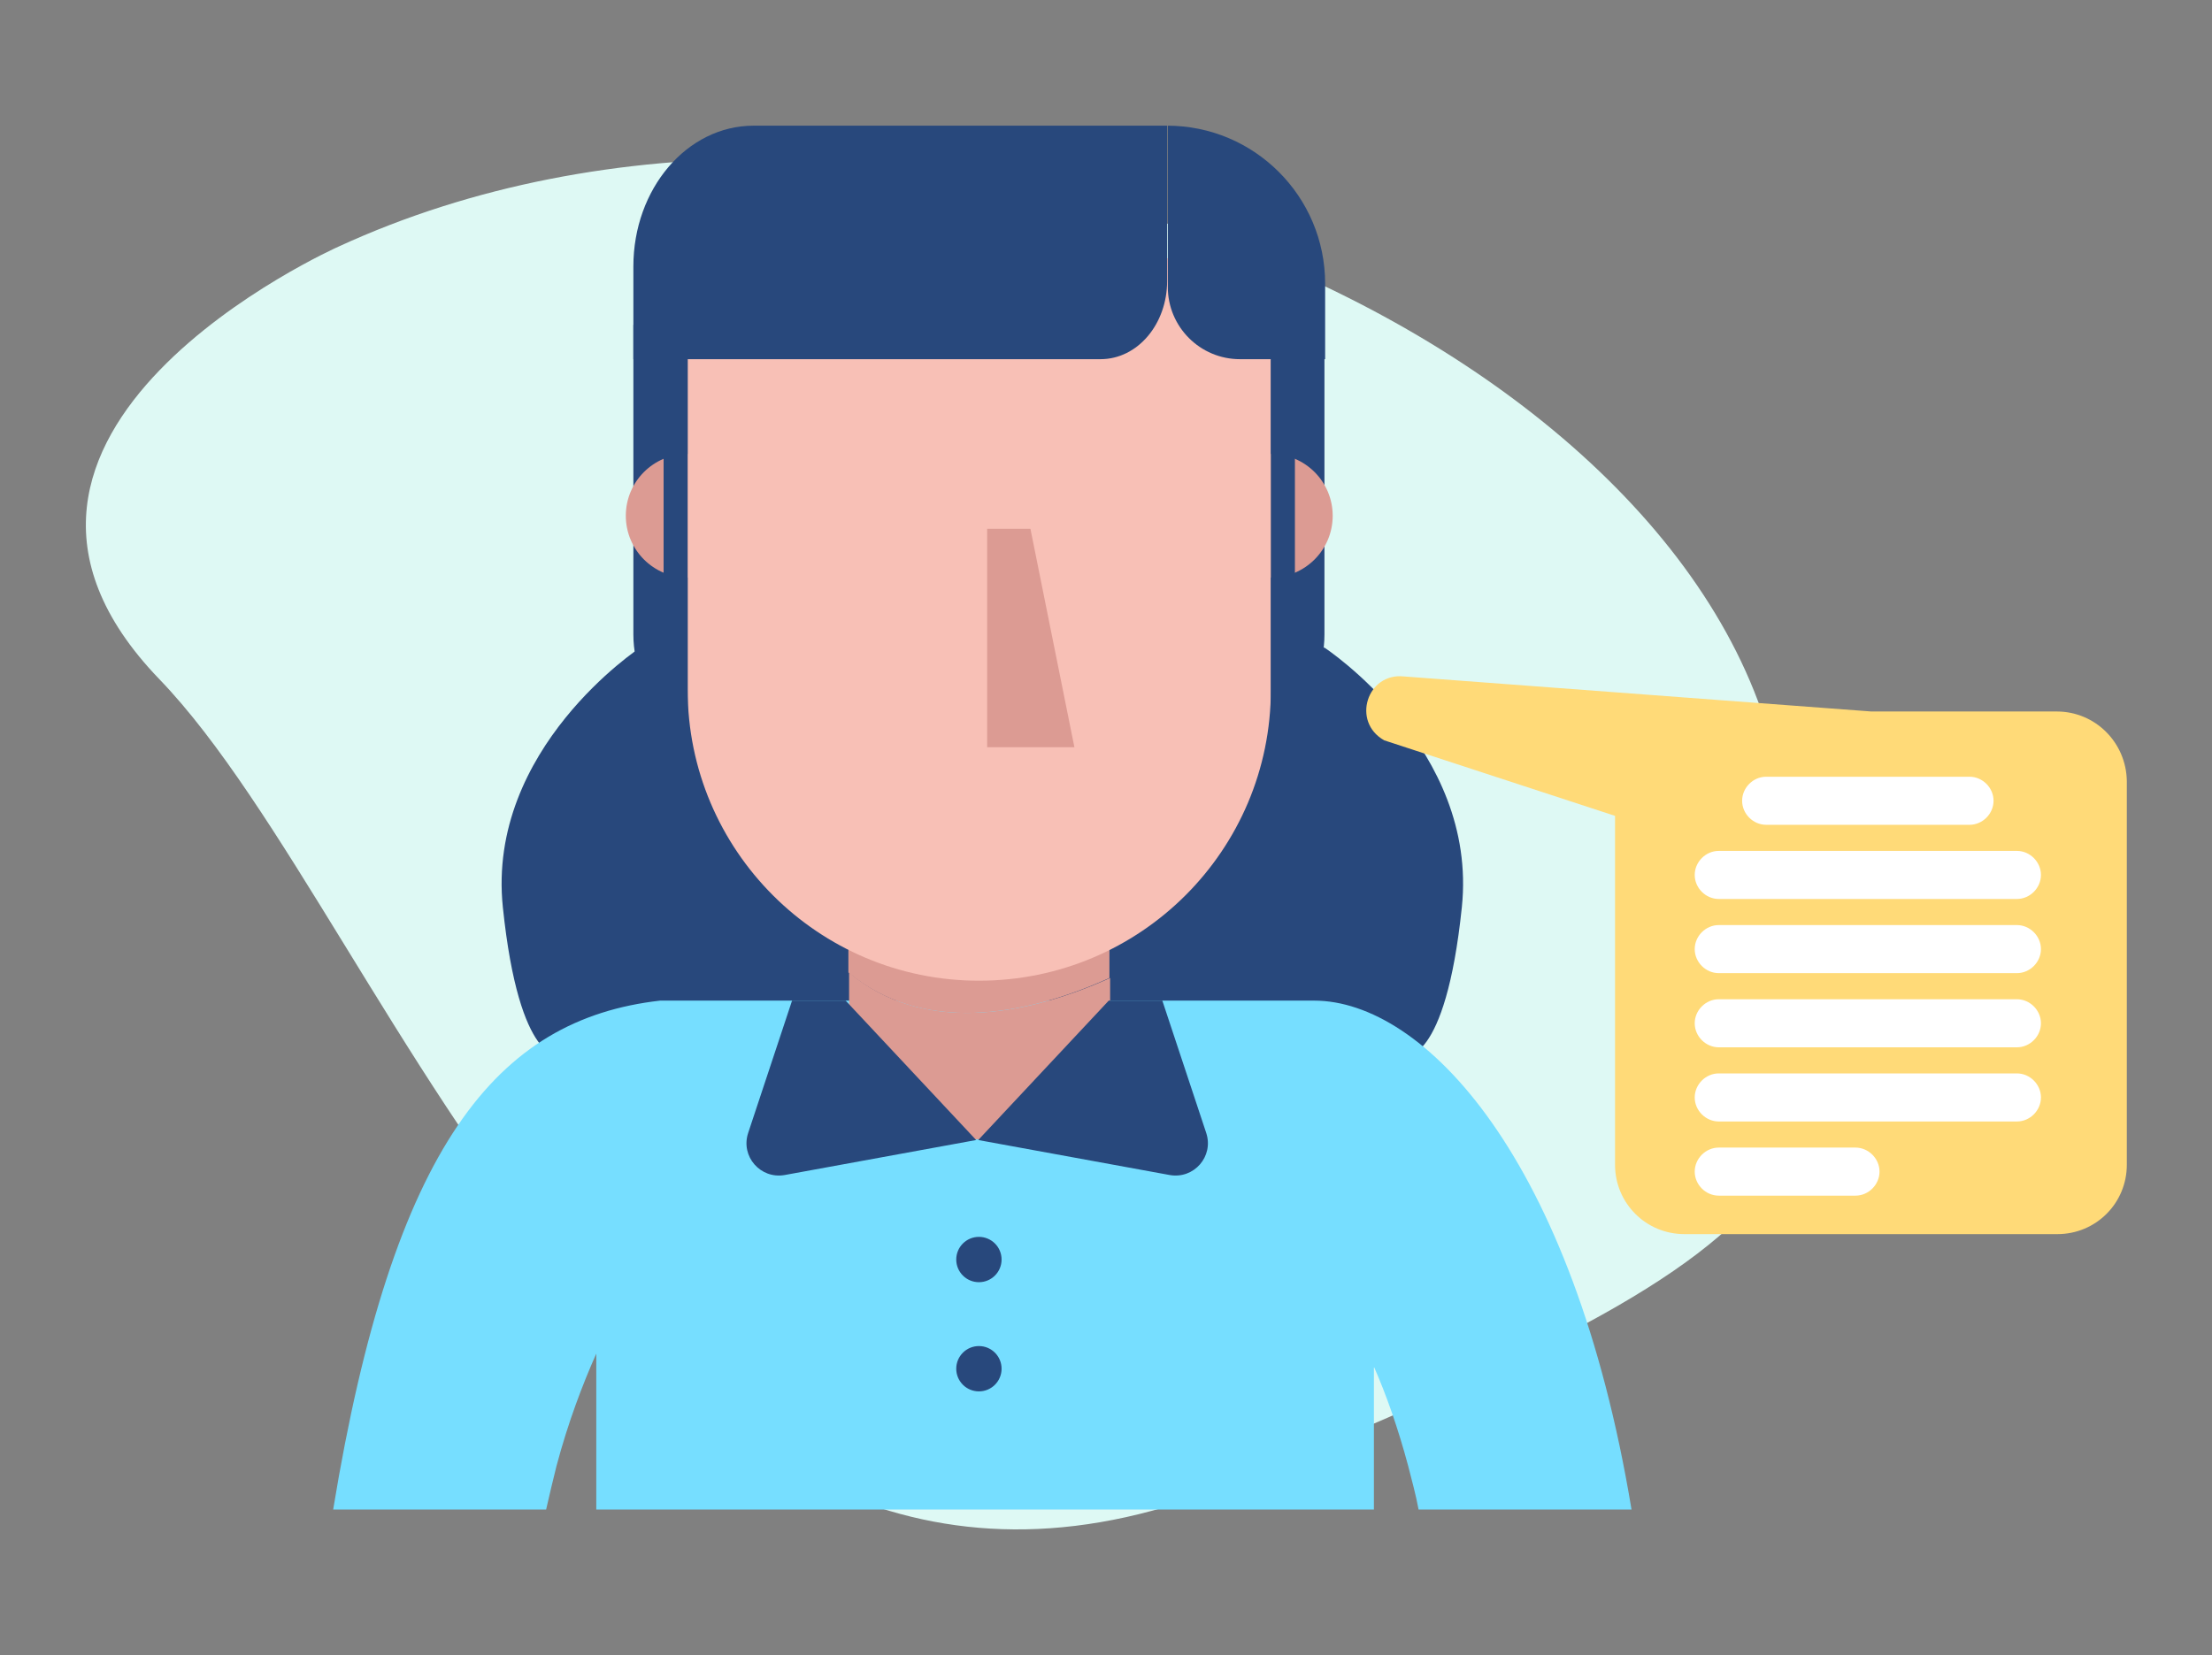 <?xml version="1.0" encoding="utf-8"?>
<!-- Generator: Adobe Illustrator 22.0.1, SVG Export Plug-In . SVG Version: 6.00 Build 0)  -->
<svg version="1.1" id="Layer_1" xmlns="http://www.w3.org/2000/svg" xmlns:xlink="http://www.w3.org/1999/xlink" x="0px" y="0px"
	 viewBox="0 0 322 241" style="enable-background:new 0 0 322 241;" xml:space="preserve">
<rect x="0" y="0" width="322" height="241" fill="#808080" stroke="none"/>
<style type="text/css">
	.st0{fill-rule:evenodd;clip-rule:evenodd;fill:#DEF9F4;}
	.st1{fill:#28487C;}
	.st2{fill:#76DEFF;}
	.st3{fill:#DC9B93;}
	.st4{fill:#F8C0B6;}
	.st5{fill:#FFDA78;}
	.st6{fill:#FFFFFF;}
</style>
<g id="customer-information-icon">
	<path class="st0" d="M49.3,35.9c0,0-60.8,27-26.1,63s69.5,153,156.4,117s95.6-45,78.2-108S127.5-0.1,49.3,35.9z"/>
	<g>
		<path class="st1" d="M192.8,94.3c0,0,22.4,14.7,20,37.8c-2.4,23.1-8.4,21.7-8.4,21.7h-60.9V92.6L192.8,94.3z"/>
		<path class="st1" d="M93.2,94.3c0,0-22.4,14.7-20,37.8s8.4,21.7,8.4,21.7h60.9V92.6L93.2,94.3z"/>
		<path class="st2" d="M191.3,145.7H96.1c-23.8,2.7-38.9,21.1-47.6,74.1c10.3,0,20.6,0,31,0c0.5-2.2,1-4.3,1.5-6.3
			c1.7-6.4,3.8-11.9,5.8-16.4v22.7H200V199c1.8,4.1,3.5,8.9,5,14.5c0.5,2,1.1,4.1,1.5,6.3h31C229,168.4,207.2,145.7,191.3,145.7z"/>
		<g>
			<path class="st3" d="M161.5,142.4V125h-38v16.6C134.1,150.5,149,148.1,161.5,142.4z"/>
		</g>
		<g>
			<path class="st3" d="M123.6,141.6v5.3c0,10.5,8.5,19,19,19c10.5,0,19-8.5,19-19v-4.5C149,148.1,134.1,150.5,123.6,141.6z"/>
		</g>
		<g>
			<path class="st1" d="M108.5,108.7h68c9,0,16.3-7.3,16.3-16.3V47.3H92.2v45.1C92.2,101.4,99.5,108.7,108.5,108.7z"/>
		</g>
		<g>
			<circle class="st3" cx="185" cy="75.1" r="9"/>
		</g>
		<g>
			<circle class="st3" cx="100.1" cy="75.1" r="9"/>
		</g>
		<g>
			<path class="st4" d="M142.5,142.8L142.5,142.8c-23.4,0-42.4-19-42.4-42.4V37.6H185v62.8C185,123.8,166,142.8,142.5,142.8z"/>
		</g>
		<path class="st1" d="M98.6,52.3h61.6c5.4,0,9.7-5.1,9.7-11.4v0V18.3h-60.2c-9.7,0-17.5,9.2-17.5,20.5v13.5H98.6z"/>
		<path class="st1" d="M169.9,18.3L169.9,18.3c12.7,0,23,10.3,23,23v11h-12.4c-5.8,0-10.5-4.7-10.5-10.5V18.3z"/>
		<path class="st1" d="M185,128.6L185,128.6l0-76.3h3.5v72.9C188.4,127,186.9,128.6,185,128.6z"/>
		<path class="st1" d="M100.1,128.6L100.1,128.6V52.3h-3.5v72.9C96.7,127,98.2,128.6,100.1,128.6z"/>
		<path class="st1" d="M169.2,145.7l6.4,19.3c1.1,3.4-1.8,6.7-5.3,6.1l-27.9-5.1l19-20.3H169.2z"/>
		<path class="st1" d="M115.3,145.7l-6.4,19.3c-1.1,3.4,1.8,6.7,5.3,6.1l27.9-5.1l-19-20.3H115.3z"/>
		<circle class="st1" cx="142.5" cy="183.4" r="3.3"/>
		<circle class="st1" cx="142.5" cy="199.3" r="3.3"/>
		<polygon class="st3" points="143.7,77 143.7,108.8 156.4,108.8 150,77 		"/>
	</g>
	<path class="st5" d="M299.4,103.6h-27l-68-5.1c-5.4-0.6-7.7,6.6-2.9,9.3l33.6,11v50.8c0,5.6,4.5,10.1,10.1,10.1h54.3
		c5.6,0,10.1-4.5,10.1-10.1v-55.9C309.5,108.1,305,103.6,299.4,103.6z"/>
	<g>
		<path class="st6" d="M286.7,120.1h-29.6c-1.9,0-3.5-1.6-3.5-3.5s1.6-3.5,3.5-3.5h29.6c1.9,0,3.5,1.6,3.5,3.5
			S288.6,120.1,286.7,120.1z"/>
	</g>
	<g>
		<path class="st6" d="M293.6,130.9h-43.4c-1.9,0-3.5-1.6-3.5-3.5s1.6-3.5,3.5-3.5h43.4c1.9,0,3.5,1.6,3.5,3.5
			S295.5,130.9,293.6,130.9z"/>
	</g>
	<g>
		<path class="st6" d="M293.6,141.7h-43.4c-1.9,0-3.5-1.6-3.5-3.5s1.6-3.5,3.5-3.5h43.4c1.9,0,3.5,1.6,3.5,3.5
			S295.5,141.7,293.6,141.7z"/>
	</g>
	<g>
		<path class="st6" d="M293.6,152.5h-43.4c-1.9,0-3.5-1.6-3.5-3.5s1.6-3.5,3.5-3.5h43.4c1.9,0,3.5,1.6,3.5,3.5
			S295.5,152.5,293.6,152.5z"/>
	</g>
	<g>
		<path class="st6" d="M293.6,163.3h-43.4c-1.9,0-3.5-1.6-3.5-3.5s1.6-3.5,3.5-3.5h43.4c1.9,0,3.5,1.6,3.5,3.5
			S295.5,163.3,293.6,163.3z"/>
	</g>
	<g>
		<path class="st6" d="M270.1,174.1h-19.9c-1.9,0-3.5-1.6-3.5-3.5s1.6-3.5,3.5-3.5h19.9c1.9,0,3.5,1.6,3.5,3.5
			S272,174.1,270.1,174.1z"/>
	</g>
</g>
</svg>
